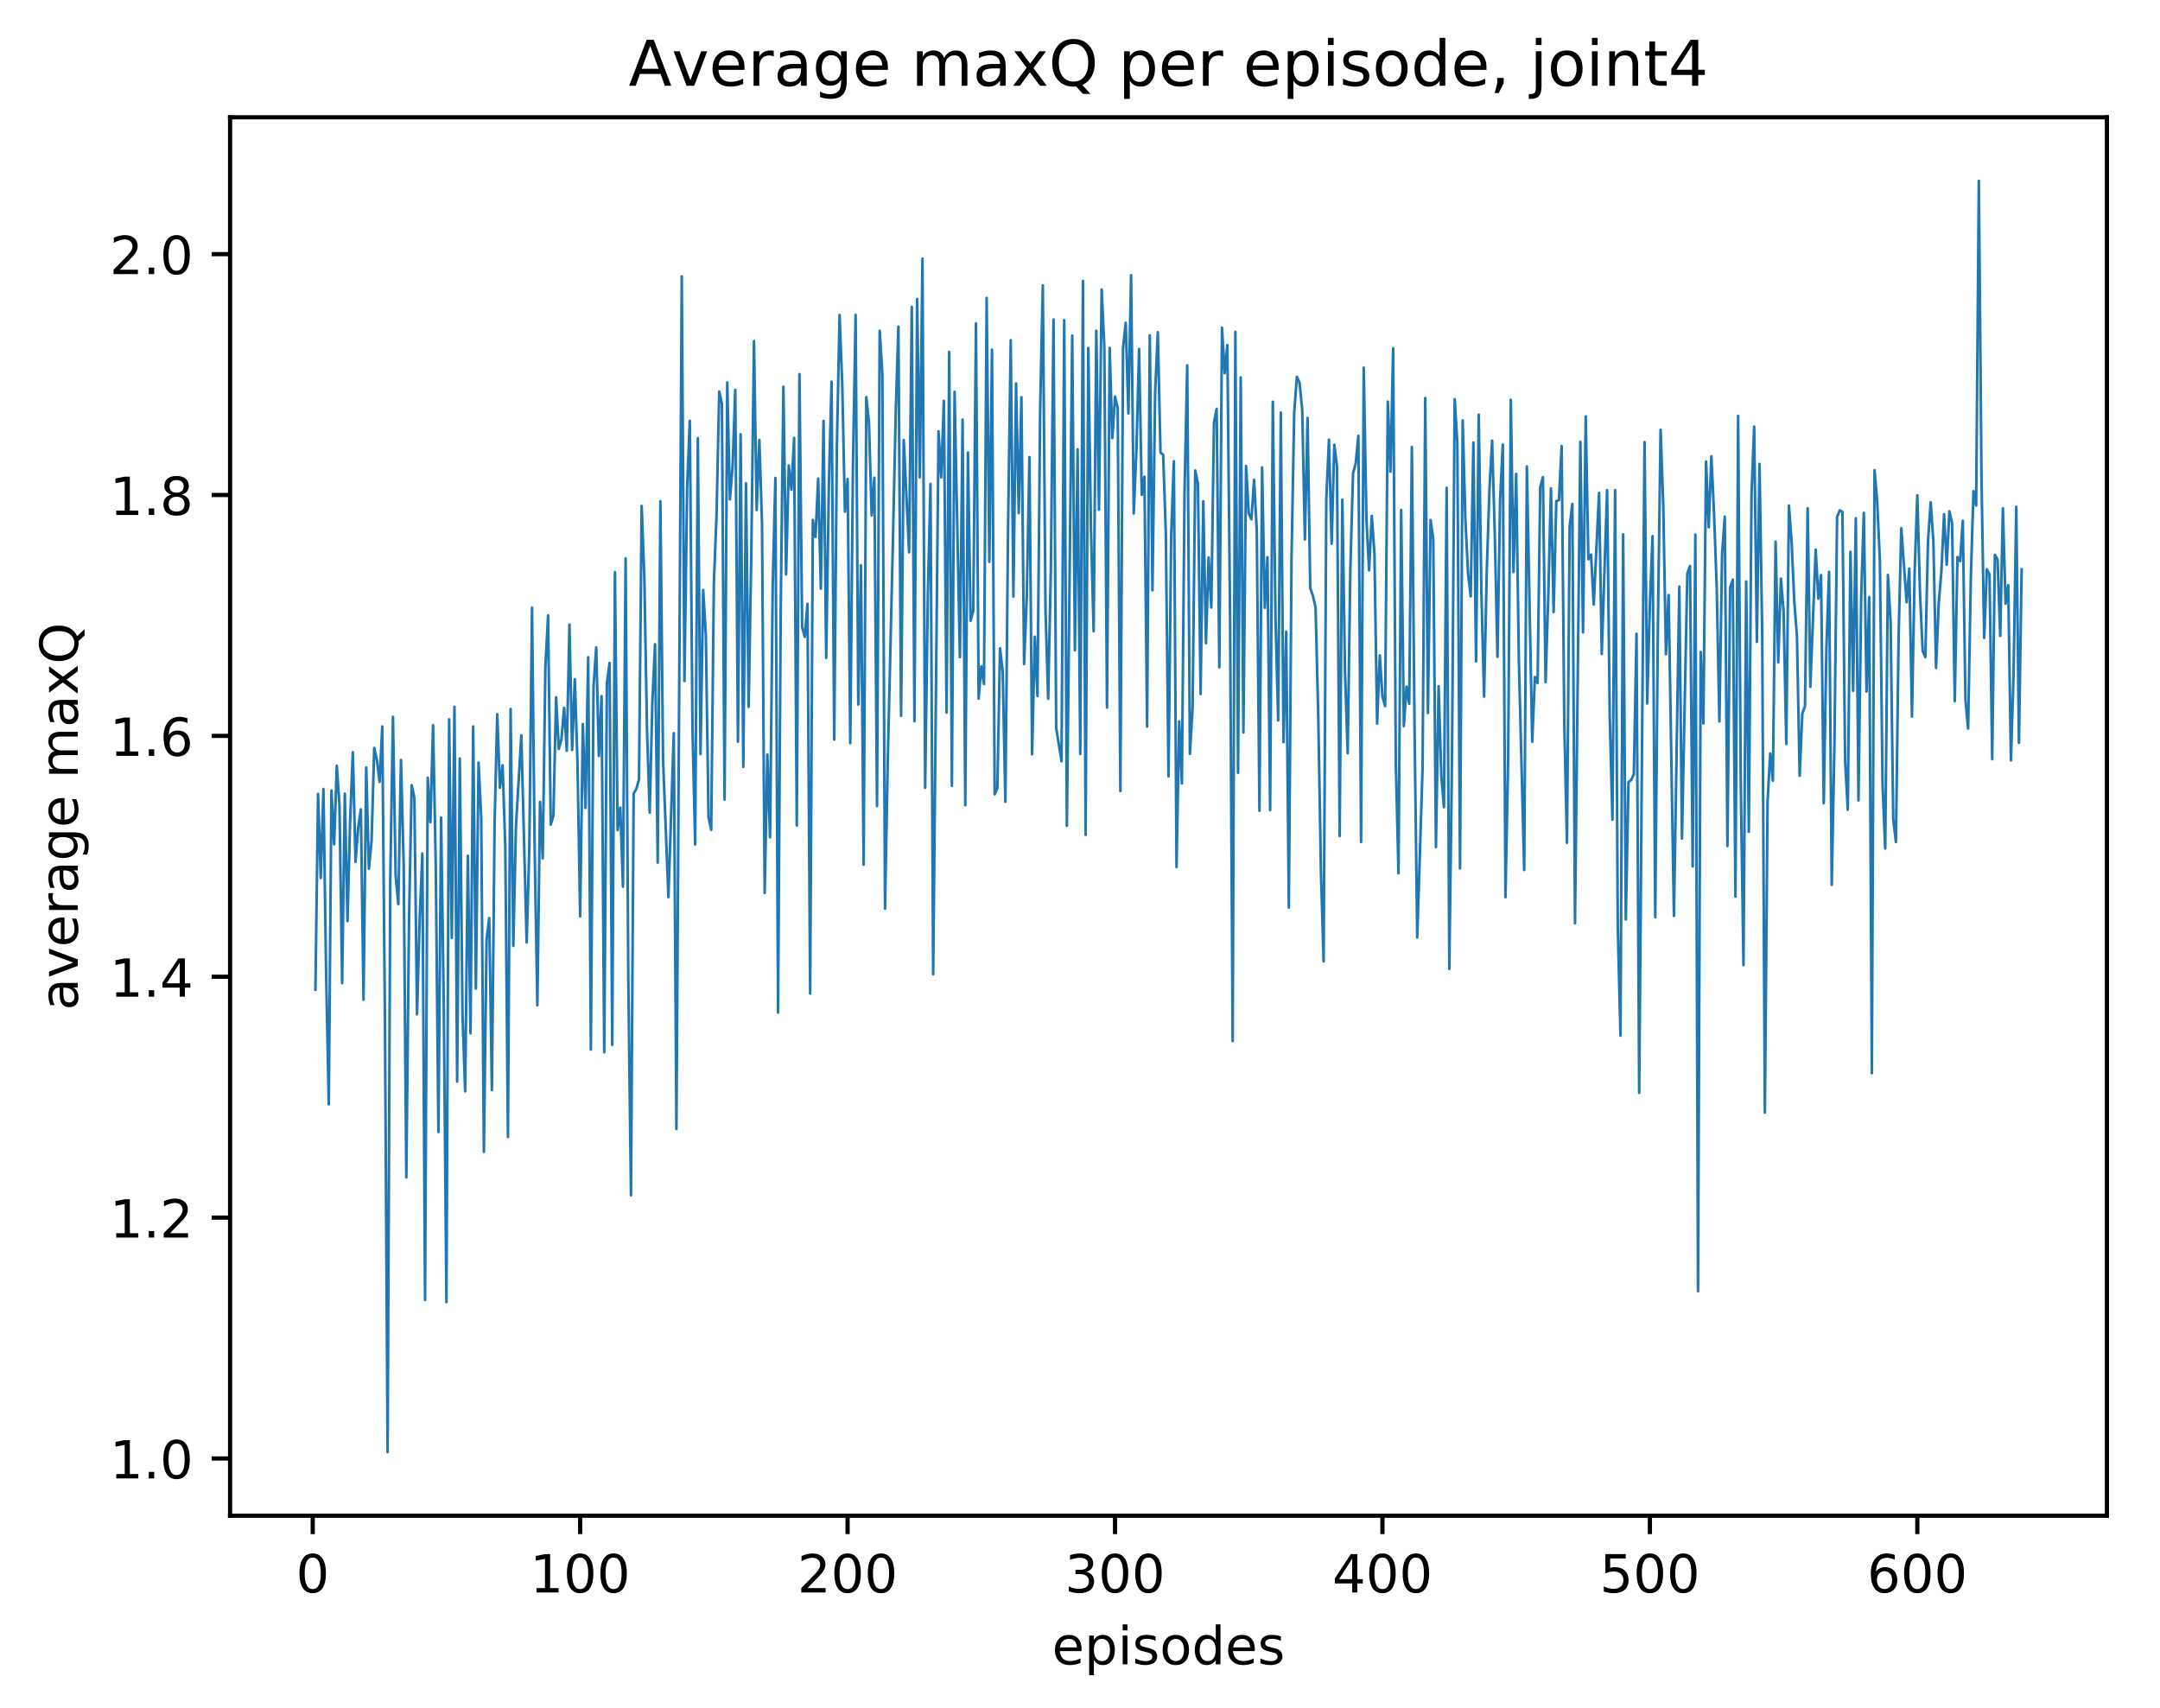 <?xml version="1.0" encoding="utf-8" standalone="no"?>
<!DOCTYPE svg PUBLIC "-//W3C//DTD SVG 1.1//EN"
  "http://www.w3.org/Graphics/SVG/1.1/DTD/svg11.dtd">
<!-- Created with matplotlib (http://matplotlib.org/) -->
<svg height="325pt" version="1.1" viewBox="0 0 411 325" width="411pt" xmlns="http://www.w3.org/2000/svg" xmlns:xlink="http://www.w3.org/1999/xlink">
 <defs>
  <style type="text/css">
*{stroke-linecap:butt;stroke-linejoin:round;}
  </style>
 </defs>
 <g id="figure_1">
  <g id="patch_1">
   <path d="M 0 325.986 
L 411.601 325.986 
L 411.601 0 
L 0 0 
z
" style="fill:#ffffff;"/>
  </g>
  <g id="axes_1">
   <g id="patch_2">
    <path d="M 43.781 288.43 
L 400.901 288.43 
L 400.901 22.318 
L 43.781 22.318 
z
" style="fill:#ffffff;"/>
   </g>
   <g id="matplotlib.axis_1">
    <g id="xtick_1">
     <g id="line2d_1">
      <defs>
       <path d="M 0 0 
L 0 3.5 
" id="md1daa800d7" style="stroke:#000000;stroke-width:0.8;"/>
      </defs>
      <g>
       <use style="stroke:#000000;stroke-width:0.8;" x="59.505" xlink:href="#md1daa800d7" y="288.43"/>
      </g>
     </g>
     <g id="text_1">
      <!-- 0 -->
      <defs>
       <path d="M 31.781 66.406 
Q 24.172 66.406 20.328 58.906 
Q 16.5 51.422 16.5 36.375 
Q 16.5 21.391 20.328 13.891 
Q 24.172 6.391 31.781 6.391 
Q 39.453 6.391 43.281 13.891 
Q 47.125 21.391 47.125 36.375 
Q 47.125 51.422 43.281 58.906 
Q 39.453 66.406 31.781 66.406 
z
M 31.781 74.219 
Q 44.047 74.219 50.516 64.516 
Q 56.984 54.828 56.984 36.375 
Q 56.984 17.969 50.516 8.266 
Q 44.047 -1.422 31.781 -1.422 
Q 19.531 -1.422 13.062 8.266 
Q 6.594 17.969 6.594 36.375 
Q 6.594 54.828 13.062 64.516 
Q 19.531 74.219 31.781 74.219 
z
" id="DejaVuSans-30"/>
      </defs>
      <g transform="translate(56.324 303.029)scale(0.1 -0.1)">
       <use xlink:href="#DejaVuSans-30"/>
      </g>
     </g>
    </g>
    <g id="xtick_2">
     <g id="line2d_2">
      <g>
       <use style="stroke:#000000;stroke-width:0.8;" x="110.391" xlink:href="#md1daa800d7" y="288.43"/>
      </g>
     </g>
     <g id="text_2">
      <!-- 100 -->
      <defs>
       <path d="M 12.406 8.297 
L 28.516 8.297 
L 28.516 63.922 
L 10.984 60.406 
L 10.984 69.391 
L 28.422 72.906 
L 38.281 72.906 
L 38.281 8.297 
L 54.391 8.297 
L 54.391 0 
L 12.406 0 
z
" id="DejaVuSans-31"/>
      </defs>
      <g transform="translate(100.848 303.029)scale(0.1 -0.1)">
       <use xlink:href="#DejaVuSans-31"/>
       <use x="63.623" xlink:href="#DejaVuSans-30"/>
       <use x="127.246" xlink:href="#DejaVuSans-30"/>
      </g>
     </g>
    </g>
    <g id="xtick_3">
     <g id="line2d_3">
      <g>
       <use style="stroke:#000000;stroke-width:0.8;" x="161.278" xlink:href="#md1daa800d7" y="288.43"/>
      </g>
     </g>
     <g id="text_3">
      <!-- 200 -->
      <defs>
       <path d="M 19.188 8.297 
L 53.609 8.297 
L 53.609 0 
L 7.328 0 
L 7.328 8.297 
Q 12.938 14.109 22.625 23.891 
Q 32.328 33.688 34.812 36.531 
Q 39.547 41.844 41.422 45.531 
Q 43.312 49.219 43.312 52.781 
Q 43.312 58.594 39.234 62.25 
Q 35.156 65.922 28.609 65.922 
Q 23.969 65.922 18.812 64.312 
Q 13.672 62.703 7.812 59.422 
L 7.812 69.391 
Q 13.766 71.781 18.938 73 
Q 24.125 74.219 28.422 74.219 
Q 39.75 74.219 46.484 68.547 
Q 53.219 62.891 53.219 53.422 
Q 53.219 48.922 51.531 44.891 
Q 49.859 40.875 45.406 35.406 
Q 44.188 33.984 37.641 27.219 
Q 31.109 20.453 19.188 8.297 
z
" id="DejaVuSans-32"/>
      </defs>
      <g transform="translate(151.734 303.029)scale(0.1 -0.1)">
       <use xlink:href="#DejaVuSans-32"/>
       <use x="63.623" xlink:href="#DejaVuSans-30"/>
       <use x="127.246" xlink:href="#DejaVuSans-30"/>
      </g>
     </g>
    </g>
    <g id="xtick_4">
     <g id="line2d_4">
      <g>
       <use style="stroke:#000000;stroke-width:0.8;" x="212.164" xlink:href="#md1daa800d7" y="288.43"/>
      </g>
     </g>
     <g id="text_4">
      <!-- 300 -->
      <defs>
       <path d="M 40.578 39.312 
Q 47.656 37.797 51.625 33 
Q 55.609 28.219 55.609 21.188 
Q 55.609 10.406 48.188 4.484 
Q 40.766 -1.422 27.094 -1.422 
Q 22.516 -1.422 17.656 -0.516 
Q 12.797 0.391 7.625 2.203 
L 7.625 11.719 
Q 11.719 9.328 16.594 8.109 
Q 21.484 6.891 26.812 6.891 
Q 36.078 6.891 40.938 10.547 
Q 45.797 14.203 45.797 21.188 
Q 45.797 27.641 41.281 31.266 
Q 36.766 34.906 28.719 34.906 
L 20.219 34.906 
L 20.219 43.016 
L 29.109 43.016 
Q 36.375 43.016 40.234 45.922 
Q 44.094 48.828 44.094 54.297 
Q 44.094 59.906 40.109 62.906 
Q 36.141 65.922 28.719 65.922 
Q 24.656 65.922 20.016 65.031 
Q 15.375 64.156 9.812 62.312 
L 9.812 71.094 
Q 15.438 72.656 20.344 73.438 
Q 25.25 74.219 29.594 74.219 
Q 40.828 74.219 47.359 69.109 
Q 53.906 64.016 53.906 55.328 
Q 53.906 49.266 50.438 45.094 
Q 46.969 40.922 40.578 39.312 
z
" id="DejaVuSans-33"/>
      </defs>
      <g transform="translate(202.62 303.029)scale(0.1 -0.1)">
       <use xlink:href="#DejaVuSans-33"/>
       <use x="63.623" xlink:href="#DejaVuSans-30"/>
       <use x="127.246" xlink:href="#DejaVuSans-30"/>
      </g>
     </g>
    </g>
    <g id="xtick_5">
     <g id="line2d_5">
      <g>
       <use style="stroke:#000000;stroke-width:0.8;" x="263.05" xlink:href="#md1daa800d7" y="288.43"/>
      </g>
     </g>
     <g id="text_5">
      <!-- 400 -->
      <defs>
       <path d="M 37.797 64.312 
L 12.891 25.391 
L 37.797 25.391 
z
M 35.203 72.906 
L 47.609 72.906 
L 47.609 25.391 
L 58.016 25.391 
L 58.016 17.188 
L 47.609 17.188 
L 47.609 0 
L 37.797 0 
L 37.797 17.188 
L 4.891 17.188 
L 4.891 26.703 
z
" id="DejaVuSans-34"/>
      </defs>
      <g transform="translate(253.507 303.029)scale(0.1 -0.1)">
       <use xlink:href="#DejaVuSans-34"/>
       <use x="63.623" xlink:href="#DejaVuSans-30"/>
       <use x="127.246" xlink:href="#DejaVuSans-30"/>
      </g>
     </g>
    </g>
    <g id="xtick_6">
     <g id="line2d_6">
      <g>
       <use style="stroke:#000000;stroke-width:0.8;" x="313.937" xlink:href="#md1daa800d7" y="288.43"/>
      </g>
     </g>
     <g id="text_6">
      <!-- 500 -->
      <defs>
       <path d="M 10.797 72.906 
L 49.516 72.906 
L 49.516 64.594 
L 19.828 64.594 
L 19.828 46.734 
Q 21.969 47.469 24.109 47.828 
Q 26.266 48.188 28.422 48.188 
Q 40.625 48.188 47.75 41.5 
Q 54.891 34.812 54.891 23.391 
Q 54.891 11.625 47.562 5.094 
Q 40.234 -1.422 26.906 -1.422 
Q 22.312 -1.422 17.547 -0.641 
Q 12.797 0.141 7.719 1.703 
L 7.719 11.625 
Q 12.109 9.234 16.797 8.062 
Q 21.484 6.891 26.703 6.891 
Q 35.156 6.891 40.078 11.328 
Q 45.016 15.766 45.016 23.391 
Q 45.016 31 40.078 35.438 
Q 35.156 39.891 26.703 39.891 
Q 22.75 39.891 18.812 39.016 
Q 14.891 38.141 10.797 36.281 
z
" id="DejaVuSans-35"/>
      </defs>
      <g transform="translate(304.393 303.029)scale(0.1 -0.1)">
       <use xlink:href="#DejaVuSans-35"/>
       <use x="63.623" xlink:href="#DejaVuSans-30"/>
       <use x="127.246" xlink:href="#DejaVuSans-30"/>
      </g>
     </g>
    </g>
    <g id="xtick_7">
     <g id="line2d_7">
      <g>
       <use style="stroke:#000000;stroke-width:0.8;" x="364.823" xlink:href="#md1daa800d7" y="288.43"/>
      </g>
     </g>
     <g id="text_7">
      <!-- 600 -->
      <defs>
       <path d="M 33.016 40.375 
Q 26.375 40.375 22.484 35.828 
Q 18.609 31.297 18.609 23.391 
Q 18.609 15.531 22.484 10.953 
Q 26.375 6.391 33.016 6.391 
Q 39.656 6.391 43.531 10.953 
Q 47.406 15.531 47.406 23.391 
Q 47.406 31.297 43.531 35.828 
Q 39.656 40.375 33.016 40.375 
z
M 52.594 71.297 
L 52.594 62.312 
Q 48.875 64.062 45.094 64.984 
Q 41.312 65.922 37.594 65.922 
Q 27.828 65.922 22.672 59.328 
Q 17.531 52.734 16.797 39.406 
Q 19.672 43.656 24.016 45.922 
Q 28.375 48.188 33.594 48.188 
Q 44.578 48.188 50.953 41.516 
Q 57.328 34.859 57.328 23.391 
Q 57.328 12.156 50.688 5.359 
Q 44.047 -1.422 33.016 -1.422 
Q 20.359 -1.422 13.672 8.266 
Q 6.984 17.969 6.984 36.375 
Q 6.984 53.656 15.188 63.938 
Q 23.391 74.219 37.203 74.219 
Q 40.922 74.219 44.703 73.484 
Q 48.484 72.75 52.594 71.297 
z
" id="DejaVuSans-36"/>
      </defs>
      <g transform="translate(355.279 303.029)scale(0.1 -0.1)">
       <use xlink:href="#DejaVuSans-36"/>
       <use x="63.623" xlink:href="#DejaVuSans-30"/>
       <use x="127.246" xlink:href="#DejaVuSans-30"/>
      </g>
     </g>
    </g>
    <g id="text_8">
     <!-- episodes -->
     <defs>
      <path d="M 56.203 29.594 
L 56.203 25.203 
L 14.891 25.203 
Q 15.484 15.922 20.484 11.062 
Q 25.484 6.203 34.422 6.203 
Q 39.594 6.203 44.453 7.469 
Q 49.312 8.734 54.109 11.281 
L 54.109 2.781 
Q 49.266 0.734 44.188 -0.344 
Q 39.109 -1.422 33.891 -1.422 
Q 20.797 -1.422 13.156 6.188 
Q 5.516 13.812 5.516 26.812 
Q 5.516 40.234 12.766 48.109 
Q 20.016 56 32.328 56 
Q 43.359 56 49.781 48.891 
Q 56.203 41.797 56.203 29.594 
z
M 47.219 32.234 
Q 47.125 39.594 43.094 43.984 
Q 39.062 48.391 32.422 48.391 
Q 24.906 48.391 20.391 44.141 
Q 15.875 39.891 15.188 32.172 
z
" id="DejaVuSans-65"/>
      <path d="M 18.109 8.203 
L 18.109 -20.797 
L 9.078 -20.797 
L 9.078 54.688 
L 18.109 54.688 
L 18.109 46.391 
Q 20.953 51.266 25.266 53.625 
Q 29.594 56 35.594 56 
Q 45.562 56 51.781 48.094 
Q 58.016 40.188 58.016 27.297 
Q 58.016 14.406 51.781 6.484 
Q 45.562 -1.422 35.594 -1.422 
Q 29.594 -1.422 25.266 0.953 
Q 20.953 3.328 18.109 8.203 
z
M 48.688 27.297 
Q 48.688 37.203 44.609 42.844 
Q 40.531 48.484 33.406 48.484 
Q 26.266 48.484 22.188 42.844 
Q 18.109 37.203 18.109 27.297 
Q 18.109 17.391 22.188 11.75 
Q 26.266 6.109 33.406 6.109 
Q 40.531 6.109 44.609 11.75 
Q 48.688 17.391 48.688 27.297 
z
" id="DejaVuSans-70"/>
      <path d="M 9.422 54.688 
L 18.406 54.688 
L 18.406 0 
L 9.422 0 
z
M 9.422 75.984 
L 18.406 75.984 
L 18.406 64.594 
L 9.422 64.594 
z
" id="DejaVuSans-69"/>
      <path d="M 44.281 53.078 
L 44.281 44.578 
Q 40.484 46.531 36.375 47.5 
Q 32.281 48.484 27.875 48.484 
Q 21.188 48.484 17.844 46.438 
Q 14.5 44.391 14.5 40.281 
Q 14.5 37.156 16.891 35.375 
Q 19.281 33.594 26.516 31.984 
L 29.594 31.297 
Q 39.156 29.25 43.188 25.516 
Q 47.219 21.781 47.219 15.094 
Q 47.219 7.469 41.188 3.016 
Q 35.156 -1.422 24.609 -1.422 
Q 20.219 -1.422 15.453 -0.562 
Q 10.688 0.297 5.422 2 
L 5.422 11.281 
Q 10.406 8.688 15.234 7.391 
Q 20.062 6.109 24.812 6.109 
Q 31.156 6.109 34.562 8.281 
Q 37.984 10.453 37.984 14.406 
Q 37.984 18.062 35.516 20.016 
Q 33.062 21.969 24.703 23.781 
L 21.578 24.516 
Q 13.234 26.266 9.516 29.906 
Q 5.812 33.547 5.812 39.891 
Q 5.812 47.609 11.281 51.797 
Q 16.75 56 26.812 56 
Q 31.781 56 36.172 55.266 
Q 40.578 54.547 44.281 53.078 
z
" id="DejaVuSans-73"/>
      <path d="M 30.609 48.391 
Q 23.391 48.391 19.188 42.75 
Q 14.984 37.109 14.984 27.297 
Q 14.984 17.484 19.156 11.844 
Q 23.344 6.203 30.609 6.203 
Q 37.797 6.203 41.984 11.859 
Q 46.188 17.531 46.188 27.297 
Q 46.188 37.016 41.984 42.703 
Q 37.797 48.391 30.609 48.391 
z
M 30.609 56 
Q 42.328 56 49.016 48.375 
Q 55.719 40.766 55.719 27.297 
Q 55.719 13.875 49.016 6.219 
Q 42.328 -1.422 30.609 -1.422 
Q 18.844 -1.422 12.172 6.219 
Q 5.516 13.875 5.516 27.297 
Q 5.516 40.766 12.172 48.375 
Q 18.844 56 30.609 56 
z
" id="DejaVuSans-6f"/>
      <path d="M 45.406 46.391 
L 45.406 75.984 
L 54.391 75.984 
L 54.391 0 
L 45.406 0 
L 45.406 8.203 
Q 42.578 3.328 38.25 0.953 
Q 33.938 -1.422 27.875 -1.422 
Q 17.969 -1.422 11.734 6.484 
Q 5.516 14.406 5.516 27.297 
Q 5.516 40.188 11.734 48.094 
Q 17.969 56 27.875 56 
Q 33.938 56 38.25 53.625 
Q 42.578 51.266 45.406 46.391 
z
M 14.797 27.297 
Q 14.797 17.391 18.875 11.75 
Q 22.953 6.109 30.078 6.109 
Q 37.203 6.109 41.297 11.75 
Q 45.406 17.391 45.406 27.297 
Q 45.406 37.203 41.297 42.844 
Q 37.203 48.484 30.078 48.484 
Q 22.953 48.484 18.875 42.844 
Q 14.797 37.203 14.797 27.297 
z
" id="DejaVuSans-64"/>
     </defs>
     <g transform="translate(200.182 316.707)scale(0.1 -0.1)">
      <use xlink:href="#DejaVuSans-65"/>
      <use x="61.523" xlink:href="#DejaVuSans-70"/>
      <use x="125" xlink:href="#DejaVuSans-69"/>
      <use x="152.783" xlink:href="#DejaVuSans-73"/>
      <use x="204.883" xlink:href="#DejaVuSans-6f"/>
      <use x="266.064" xlink:href="#DejaVuSans-64"/>
      <use x="329.541" xlink:href="#DejaVuSans-65"/>
      <use x="391.064" xlink:href="#DejaVuSans-73"/>
     </g>
    </g>
   </g>
   <g id="matplotlib.axis_2">
    <g id="ytick_1">
     <g id="line2d_8">
      <defs>
       <path d="M 0 0 
L -3.5 0 
" id="m7b5347e20f" style="stroke:#000000;stroke-width:0.8;"/>
      </defs>
      <g>
       <use style="stroke:#000000;stroke-width:0.8;" x="43.781" xlink:href="#m7b5347e20f" y="277.533"/>
      </g>
     </g>
     <g id="text_9">
      <!-- 1.0 -->
      <defs>
       <path d="M 10.688 12.406 
L 21 12.406 
L 21 0 
L 10.688 0 
z
" id="DejaVuSans-2e"/>
      </defs>
      <g transform="translate(20.878 281.333)scale(0.1 -0.1)">
       <use xlink:href="#DejaVuSans-31"/>
       <use x="63.623" xlink:href="#DejaVuSans-2e"/>
       <use x="95.41" xlink:href="#DejaVuSans-30"/>
      </g>
     </g>
    </g>
    <g id="ytick_2">
     <g id="line2d_9">
      <g>
       <use style="stroke:#000000;stroke-width:0.8;" x="43.781" xlink:href="#m7b5347e20f" y="231.699"/>
      </g>
     </g>
     <g id="text_10">
      <!-- 1.2 -->
      <g transform="translate(20.878 235.498)scale(0.1 -0.1)">
       <use xlink:href="#DejaVuSans-31"/>
       <use x="63.623" xlink:href="#DejaVuSans-2e"/>
       <use x="95.41" xlink:href="#DejaVuSans-32"/>
      </g>
     </g>
    </g>
    <g id="ytick_3">
     <g id="line2d_10">
      <g>
       <use style="stroke:#000000;stroke-width:0.8;" x="43.781" xlink:href="#m7b5347e20f" y="185.864"/>
      </g>
     </g>
     <g id="text_11">
      <!-- 1.4 -->
      <g transform="translate(20.878 189.663)scale(0.1 -0.1)">
       <use xlink:href="#DejaVuSans-31"/>
       <use x="63.623" xlink:href="#DejaVuSans-2e"/>
       <use x="95.41" xlink:href="#DejaVuSans-34"/>
      </g>
     </g>
    </g>
    <g id="ytick_4">
     <g id="line2d_11">
      <g>
       <use style="stroke:#000000;stroke-width:0.8;" x="43.781" xlink:href="#m7b5347e20f" y="140.029"/>
      </g>
     </g>
     <g id="text_12">
      <!-- 1.6 -->
      <g transform="translate(20.878 143.828)scale(0.1 -0.1)">
       <use xlink:href="#DejaVuSans-31"/>
       <use x="63.623" xlink:href="#DejaVuSans-2e"/>
       <use x="95.41" xlink:href="#DejaVuSans-36"/>
      </g>
     </g>
    </g>
    <g id="ytick_5">
     <g id="line2d_12">
      <g>
       <use style="stroke:#000000;stroke-width:0.8;" x="43.781" xlink:href="#m7b5347e20f" y="94.194"/>
      </g>
     </g>
     <g id="text_13">
      <!-- 1.8 -->
      <defs>
       <path d="M 31.781 34.625 
Q 24.75 34.625 20.719 30.859 
Q 16.703 27.094 16.703 20.516 
Q 16.703 13.922 20.719 10.156 
Q 24.75 6.391 31.781 6.391 
Q 38.812 6.391 42.859 10.172 
Q 46.922 13.969 46.922 20.516 
Q 46.922 27.094 42.891 30.859 
Q 38.875 34.625 31.781 34.625 
z
M 21.922 38.812 
Q 15.578 40.375 12.031 44.719 
Q 8.5 49.078 8.5 55.328 
Q 8.5 64.062 14.719 69.141 
Q 20.953 74.219 31.781 74.219 
Q 42.672 74.219 48.875 69.141 
Q 55.078 64.062 55.078 55.328 
Q 55.078 49.078 51.531 44.719 
Q 48 40.375 41.703 38.812 
Q 48.828 37.156 52.797 32.312 
Q 56.781 27.484 56.781 20.516 
Q 56.781 9.906 50.312 4.234 
Q 43.844 -1.422 31.781 -1.422 
Q 19.734 -1.422 13.25 4.234 
Q 6.781 9.906 6.781 20.516 
Q 6.781 27.484 10.781 32.312 
Q 14.797 37.156 21.922 38.812 
z
M 18.312 54.391 
Q 18.312 48.734 21.844 45.562 
Q 25.391 42.391 31.781 42.391 
Q 38.141 42.391 41.719 45.562 
Q 45.312 48.734 45.312 54.391 
Q 45.312 60.062 41.719 63.234 
Q 38.141 66.406 31.781 66.406 
Q 25.391 66.406 21.844 63.234 
Q 18.312 60.062 18.312 54.391 
z
" id="DejaVuSans-38"/>
      </defs>
      <g transform="translate(20.878 97.993)scale(0.1 -0.1)">
       <use xlink:href="#DejaVuSans-31"/>
       <use x="63.623" xlink:href="#DejaVuSans-2e"/>
       <use x="95.41" xlink:href="#DejaVuSans-38"/>
      </g>
     </g>
    </g>
    <g id="ytick_6">
     <g id="line2d_13">
      <g>
       <use style="stroke:#000000;stroke-width:0.8;" x="43.781" xlink:href="#m7b5347e20f" y="48.359"/>
      </g>
     </g>
     <g id="text_14">
      <!-- 2.0 -->
      <g transform="translate(20.878 52.158)scale(0.1 -0.1)">
       <use xlink:href="#DejaVuSans-32"/>
       <use x="63.623" xlink:href="#DejaVuSans-2e"/>
       <use x="95.41" xlink:href="#DejaVuSans-30"/>
      </g>
     </g>
    </g>
    <g id="text_15">
     <!-- average maxQ -->
     <defs>
      <path d="M 34.281 27.484 
Q 23.391 27.484 19.188 25 
Q 14.984 22.516 14.984 16.5 
Q 14.984 11.719 18.141 8.906 
Q 21.297 6.109 26.703 6.109 
Q 34.188 6.109 38.703 11.406 
Q 43.219 16.703 43.219 25.484 
L 43.219 27.484 
z
M 52.203 31.203 
L 52.203 0 
L 43.219 0 
L 43.219 8.297 
Q 40.141 3.328 35.547 0.953 
Q 30.953 -1.422 24.312 -1.422 
Q 15.922 -1.422 10.953 3.297 
Q 6 8.016 6 15.922 
Q 6 25.141 12.172 29.828 
Q 18.359 34.516 30.609 34.516 
L 43.219 34.516 
L 43.219 35.406 
Q 43.219 41.609 39.141 45 
Q 35.062 48.391 27.688 48.391 
Q 23 48.391 18.547 47.266 
Q 14.109 46.141 10.016 43.891 
L 10.016 52.203 
Q 14.938 54.109 19.578 55.047 
Q 24.219 56 28.609 56 
Q 40.484 56 46.344 49.844 
Q 52.203 43.703 52.203 31.203 
z
" id="DejaVuSans-61"/>
      <path d="M 2.984 54.688 
L 12.5 54.688 
L 29.594 8.797 
L 46.688 54.688 
L 56.203 54.688 
L 35.688 0 
L 23.484 0 
z
" id="DejaVuSans-76"/>
      <path d="M 41.109 46.297 
Q 39.594 47.172 37.812 47.578 
Q 36.031 48 33.891 48 
Q 26.266 48 22.188 43.047 
Q 18.109 38.094 18.109 28.812 
L 18.109 0 
L 9.078 0 
L 9.078 54.688 
L 18.109 54.688 
L 18.109 46.188 
Q 20.953 51.172 25.484 53.578 
Q 30.031 56 36.531 56 
Q 37.453 56 38.578 55.875 
Q 39.703 55.766 41.062 55.516 
z
" id="DejaVuSans-72"/>
      <path d="M 45.406 27.984 
Q 45.406 37.75 41.375 43.109 
Q 37.359 48.484 30.078 48.484 
Q 22.859 48.484 18.828 43.109 
Q 14.797 37.75 14.797 27.984 
Q 14.797 18.266 18.828 12.891 
Q 22.859 7.516 30.078 7.516 
Q 37.359 7.516 41.375 12.891 
Q 45.406 18.266 45.406 27.984 
z
M 54.391 6.781 
Q 54.391 -7.172 48.188 -13.984 
Q 42 -20.797 29.203 -20.797 
Q 24.469 -20.797 20.266 -20.094 
Q 16.062 -19.391 12.109 -17.922 
L 12.109 -9.188 
Q 16.062 -11.328 19.922 -12.344 
Q 23.781 -13.375 27.781 -13.375 
Q 36.625 -13.375 41.016 -8.766 
Q 45.406 -4.156 45.406 5.172 
L 45.406 9.625 
Q 42.625 4.781 38.281 2.391 
Q 33.938 0 27.875 0 
Q 17.828 0 11.672 7.656 
Q 5.516 15.328 5.516 27.984 
Q 5.516 40.672 11.672 48.328 
Q 17.828 56 27.875 56 
Q 33.938 56 38.281 53.609 
Q 42.625 51.219 45.406 46.391 
L 45.406 54.688 
L 54.391 54.688 
z
" id="DejaVuSans-67"/>
      <path id="DejaVuSans-20"/>
      <path d="M 52 44.188 
Q 55.375 50.25 60.062 53.125 
Q 64.75 56 71.094 56 
Q 79.641 56 84.281 50.016 
Q 88.922 44.047 88.922 33.016 
L 88.922 0 
L 79.891 0 
L 79.891 32.719 
Q 79.891 40.578 77.094 44.375 
Q 74.312 48.188 68.609 48.188 
Q 61.625 48.188 57.562 43.547 
Q 53.516 38.922 53.516 30.906 
L 53.516 0 
L 44.484 0 
L 44.484 32.719 
Q 44.484 40.625 41.703 44.406 
Q 38.922 48.188 33.109 48.188 
Q 26.219 48.188 22.156 43.531 
Q 18.109 38.875 18.109 30.906 
L 18.109 0 
L 9.078 0 
L 9.078 54.688 
L 18.109 54.688 
L 18.109 46.188 
Q 21.188 51.219 25.484 53.609 
Q 29.781 56 35.688 56 
Q 41.656 56 45.828 52.969 
Q 50 49.953 52 44.188 
z
" id="DejaVuSans-6d"/>
      <path d="M 54.891 54.688 
L 35.109 28.078 
L 55.906 0 
L 45.312 0 
L 29.391 21.484 
L 13.484 0 
L 2.875 0 
L 24.125 28.609 
L 4.688 54.688 
L 15.281 54.688 
L 29.781 35.203 
L 44.281 54.688 
z
" id="DejaVuSans-78"/>
      <path d="M 39.406 66.219 
Q 28.656 66.219 22.328 58.203 
Q 16.016 50.203 16.016 36.375 
Q 16.016 22.609 22.328 14.594 
Q 28.656 6.594 39.406 6.594 
Q 50.141 6.594 56.422 14.594 
Q 62.703 22.609 62.703 36.375 
Q 62.703 50.203 56.422 58.203 
Q 50.141 66.219 39.406 66.219 
z
M 53.219 1.312 
L 66.219 -12.891 
L 54.297 -12.891 
L 43.5 -1.219 
Q 41.891 -1.312 41.031 -1.359 
Q 40.188 -1.422 39.406 -1.422 
Q 24.031 -1.422 14.812 8.859 
Q 5.609 19.141 5.609 36.375 
Q 5.609 53.656 14.812 63.938 
Q 24.031 74.219 39.406 74.219 
Q 54.734 74.219 63.906 63.938 
Q 73.094 53.656 73.094 36.375 
Q 73.094 23.688 67.984 14.641 
Q 62.891 5.609 53.219 1.312 
z
" id="DejaVuSans-51"/>
     </defs>
     <g transform="translate(14.798 192.263)rotate(-90)scale(0.1 -0.1)">
      <use xlink:href="#DejaVuSans-61"/>
      <use x="61.279" xlink:href="#DejaVuSans-76"/>
      <use x="120.459" xlink:href="#DejaVuSans-65"/>
      <use x="181.982" xlink:href="#DejaVuSans-72"/>
      <use x="223.096" xlink:href="#DejaVuSans-61"/>
      <use x="284.375" xlink:href="#DejaVuSans-67"/>
      <use x="347.852" xlink:href="#DejaVuSans-65"/>
      <use x="409.375" xlink:href="#DejaVuSans-20"/>
      <use x="441.162" xlink:href="#DejaVuSans-6d"/>
      <use x="538.574" xlink:href="#DejaVuSans-61"/>
      <use x="599.854" xlink:href="#DejaVuSans-78"/>
      <use x="659.033" xlink:href="#DejaVuSans-51"/>
     </g>
    </g>
   </g>
   <g id="line2d_14">
    <path clip-path="url(#pffb48b4c45)" d="M 60.014 188.326 
L 60.523 151.073 
L 61.032 167.069 
L 61.541 150.139 
L 62.049 184.935 
L 62.558 210.146 
L 63.067 150.427 
L 63.576 160.666 
L 64.085 145.721 
L 64.594 153.218 
L 65.103 187.068 
L 65.611 151.024 
L 66.12 175.281 
L 66.629 155.976 
L 67.138 143.142 
L 67.647 164.008 
L 68.156 157.466 
L 68.665 154.01 
L 69.174 190.23 
L 69.682 146.044 
L 70.191 165.313 
L 70.7 160.111 
L 71.209 142.322 
L 71.718 144.645 
L 72.227 148.793 
L 72.736 138.246 
L 73.244 193.779 
L 73.753 276.334 
L 74.262 166.979 
L 74.771 136.407 
L 75.28 166.561 
L 75.789 172.045 
L 76.298 144.606 
L 76.806 164.261 
L 77.315 224.053 
L 77.824 175.254 
L 78.333 149.415 
L 78.842 151.732 
L 79.351 193.024 
L 79.86 174.821 
L 80.368 162.409 
L 80.877 247.388 
L 81.386 147.991 
L 81.895 156.455 
L 82.404 138.003 
L 82.913 164.531 
L 83.422 215.415 
L 83.931 155.565 
L 84.439 191.206 
L 84.948 247.792 
L 85.457 136.889 
L 85.966 178.502 
L 86.475 134.504 
L 86.984 205.8 
L 87.493 144.348 
L 88.001 192.917 
L 88.51 207.676 
L 89.019 162.849 
L 89.528 196.645 
L 90.037 138.24 
L 90.546 188.128 
L 91.055 145.107 
L 91.563 155.444 
L 92.072 219.196 
L 92.581 178.876 
L 93.09 174.693 
L 93.599 207.449 
L 94.108 156.728 
L 94.617 135.912 
L 95.126 149.901 
L 95.634 145.622 
L 96.143 161.126 
L 96.652 216.372 
L 97.161 134.92 
L 97.67 180 
L 98.179 157.184 
L 99.196 139.938 
L 100.214 179.346 
L 100.723 161.097 
L 101.232 115.627 
L 101.741 161.994 
L 102.25 191.299 
L 102.758 152.589 
L 103.267 163.343 
L 103.776 126.93 
L 104.285 117.113 
L 104.794 156.918 
L 105.303 155.224 
L 105.812 132.686 
L 106.321 142.519 
L 106.829 140.652 
L 107.338 134.698 
L 107.847 142.868 
L 108.356 118.851 
L 108.865 142.718 
L 109.374 129.239 
L 109.883 145.122 
L 110.391 174.383 
L 110.9 137.792 
L 111.409 153.744 
L 111.918 125.059 
L 112.427 199.719 
L 112.936 130.582 
L 113.445 123.189 
L 113.953 143.876 
L 114.462 132.473 
L 114.971 200.23 
L 115.48 130.003 
L 115.989 126.156 
L 116.498 198.847 
L 117.007 108.887 
L 117.515 157.967 
L 118.024 153.695 
L 118.533 168.736 
L 119.042 106.268 
L 119.551 186.134 
L 120.06 227.456 
L 120.569 150.996 
L 121.078 150.152 
L 121.586 148.29 
L 122.095 96.275 
L 122.604 109.901 
L 123.113 138.949 
L 123.622 154.624 
L 124.131 133.615 
L 124.64 122.587 
L 125.148 164.137 
L 125.657 95.377 
L 126.166 144.575 
L 127.184 170.733 
L 128.202 139.517 
L 128.71 214.834 
L 129.728 52.583 
L 130.237 129.604 
L 130.746 92.693 
L 131.255 80.066 
L 131.764 138.479 
L 132.273 160.708 
L 132.781 83.37 
L 133.29 143.51 
L 133.799 112.269 
L 134.308 120.862 
L 134.817 155.515 
L 135.326 157.912 
L 135.835 110.88 
L 136.343 97.941 
L 136.852 74.511 
L 137.361 76.785 
L 137.87 152.147 
L 138.379 72.773 
L 138.888 95.025 
L 139.397 88.729 
L 139.905 74.182 
L 140.414 141.146 
L 140.923 82.641 
L 141.432 145.942 
L 141.941 91.965 
L 142.45 134.514 
L 142.959 105.091 
L 143.467 64.92 
L 143.976 97.061 
L 144.485 83.721 
L 144.994 99.587 
L 145.503 169.918 
L 146.012 143.574 
L 146.521 159.337 
L 147.03 111.389 
L 147.538 90.955 
L 148.047 192.677 
L 148.556 115.734 
L 149.065 73.585 
L 149.574 109.283 
L 150.083 88.574 
L 150.592 93.192 
L 151.1 83.323 
L 151.609 157.079 
L 152.118 71.193 
L 152.627 119.348 
L 153.136 121.194 
L 153.645 114.9 
L 154.154 189.061 
L 154.662 98.937 
L 155.171 102.179 
L 155.68 91.062 
L 156.189 112.021 
L 156.698 80.106 
L 157.207 125.198 
L 157.716 92.209 
L 158.225 72.633 
L 158.733 140.727 
L 159.242 84.784 
L 159.751 59.934 
L 160.26 73.099 
L 160.769 97.369 
L 161.278 91.161 
L 161.787 141.411 
L 162.295 88.824 
L 162.804 59.914 
L 163.313 134.075 
L 163.822 107.556 
L 164.331 164.554 
L 164.84 75.57 
L 165.349 80.472 
L 165.857 98.083 
L 166.366 90.912 
L 166.875 153.382 
L 167.384 62.926 
L 167.893 71.061 
L 168.402 172.917 
L 168.911 145.329 
L 169.928 101.853 
L 170.437 78.419 
L 170.946 62.154 
L 171.455 136.22 
L 171.964 83.737 
L 172.982 105.098 
L 173.49 58.397 
L 173.999 137.241 
L 174.508 56.887 
L 175.017 90.838 
L 175.526 49.219 
L 176.035 149.913 
L 176.544 113.535 
L 177.052 92.081 
L 177.561 185.403 
L 178.579 82.078 
L 179.088 90.849 
L 179.597 76.263 
L 180.106 135.591 
L 180.614 66.965 
L 181.123 149.53 
L 181.632 74.564 
L 182.65 125.054 
L 183.159 79.842 
L 183.668 153.228 
L 184.177 86.106 
L 184.685 118.13 
L 185.194 116.198 
L 185.703 61.533 
L 186.212 132.954 
L 186.721 126.808 
L 187.23 130.157 
L 187.739 56.69 
L 188.247 106.914 
L 188.756 66.541 
L 189.265 151.15 
L 189.774 149.985 
L 190.283 123.371 
L 190.792 127.815 
L 191.301 152.573 
L 191.809 100.631 
L 192.318 64.737 
L 192.827 113.52 
L 193.336 72.95 
L 193.845 97.656 
L 194.354 75.585 
L 194.863 126.359 
L 195.372 113.549 
L 195.88 86.986 
L 196.389 143.534 
L 196.898 121.168 
L 197.407 132.472 
L 197.916 78.039 
L 198.425 54.3 
L 198.934 116.038 
L 199.442 132.98 
L 199.951 108.646 
L 200.46 60.783 
L 200.969 138.522 
L 201.987 144.863 
L 202.496 60.924 
L 203.004 157.137 
L 204.022 63.854 
L 204.531 123.74 
L 205.04 85.508 
L 205.549 143.477 
L 206.058 53.462 
L 206.566 158.85 
L 207.075 66.225 
L 207.584 100.626 
L 208.093 120.127 
L 208.602 62.933 
L 209.111 97.008 
L 209.62 55.094 
L 210.129 65.953 
L 210.637 134.634 
L 211.146 66.197 
L 211.655 83.364 
L 212.164 75.464 
L 212.673 77.65 
L 213.182 150.531 
L 213.691 66.217 
L 214.199 61.421 
L 214.708 78.676 
L 215.217 52.359 
L 215.726 97.703 
L 216.235 85.595 
L 216.744 66.411 
L 217.253 94.168 
L 217.761 90.718 
L 218.27 138.263 
L 218.779 63.809 
L 219.288 112.336 
L 219.797 74.689 
L 220.306 63.21 
L 220.815 86.107 
L 221.324 86.543 
L 221.832 101.508 
L 222.341 147.731 
L 222.85 101.979 
L 223.359 87.769 
L 223.868 164.99 
L 224.377 137.282 
L 224.886 149.096 
L 225.394 93.537 
L 225.903 69.52 
L 226.412 143.451 
L 226.921 134.67 
L 227.43 89.528 
L 227.939 92.049 
L 228.448 132.068 
L 228.956 95.387 
L 229.465 122.394 
L 229.974 106.086 
L 230.483 115.614 
L 230.992 80.454 
L 231.501 77.792 
L 232.01 126.984 
L 232.519 62.36 
L 233.027 71.008 
L 233.536 65.669 
L 234.045 116.42 
L 234.554 198.111 
L 235.063 63.14 
L 235.572 147.052 
L 236.081 71.832 
L 236.589 139.394 
L 237.098 88.68 
L 237.607 97.679 
L 238.116 98.828 
L 238.625 91.28 
L 239.134 100.855 
L 239.643 154.283 
L 240.151 88.943 
L 240.66 115.66 
L 241.169 106.035 
L 241.678 154.151 
L 242.187 76.452 
L 242.696 117.457 
L 243.205 137.075 
L 243.713 78.509 
L 244.222 141.226 
L 244.731 120.208 
L 245.24 172.7 
L 245.749 106.242 
L 246.258 78.498 
L 246.767 71.698 
L 247.276 72.827 
L 247.784 77.971 
L 248.293 102.66 
L 248.802 79.531 
L 249.311 111.922 
L 249.82 113.365 
L 250.329 115.59 
L 250.838 136.437 
L 251.346 165.822 
L 251.855 182.961 
L 252.364 94.922 
L 252.873 83.659 
L 253.382 103.457 
L 253.891 84.635 
L 254.4 88.679 
L 254.908 159.088 
L 255.417 95.085 
L 255.926 127.857 
L 256.435 143.339 
L 256.944 108.075 
L 257.453 90.088 
L 257.962 88.155 
L 258.471 82.923 
L 258.979 160.234 
L 259.488 69.964 
L 259.997 98.675 
L 260.506 108.529 
L 261.015 98.163 
L 261.524 105.247 
L 262.033 137.702 
L 262.541 124.714 
L 263.05 132.534 
L 263.559 134.372 
L 264.068 76.426 
L 264.577 89.751 
L 265.086 66.27 
L 265.595 145.409 
L 266.103 166.191 
L 266.612 97.049 
L 267.121 138.181 
L 267.63 130.661 
L 268.139 133.927 
L 268.648 85.044 
L 269.157 138.77 
L 269.666 178.396 
L 270.683 146.208 
L 271.192 75.754 
L 271.701 135.673 
L 272.21 98.948 
L 272.719 102.618 
L 273.228 161.188 
L 273.736 130.579 
L 274.245 147.579 
L 274.754 153.597 
L 275.263 92.833 
L 275.772 184.379 
L 276.281 144.407 
L 276.79 75.952 
L 277.298 84.259 
L 277.807 165.268 
L 278.316 79.99 
L 278.825 98.803 
L 279.334 109.081 
L 279.843 113.476 
L 280.352 84.186 
L 280.86 125.854 
L 281.369 78.903 
L 281.878 112.703 
L 282.387 132.561 
L 282.896 108.656 
L 283.405 93.207 
L 283.914 83.849 
L 284.423 101.537 
L 284.931 124.993 
L 285.44 94.985 
L 285.949 84.59 
L 286.458 170.735 
L 286.967 144.369 
L 287.476 76.086 
L 287.985 108.857 
L 288.493 90.193 
L 289.002 125.443 
L 290.02 165.547 
L 290.529 88.748 
L 291.547 141.142 
L 292.055 128.824 
L 292.564 129.993 
L 293.073 92.682 
L 293.582 90.801 
L 294.091 129.825 
L 294.6 113.512 
L 295.109 92.93 
L 295.618 116.461 
L 296.126 95.358 
L 296.635 95.165 
L 297.144 84.871 
L 297.653 137.773 
L 298.162 160.392 
L 298.671 100.222 
L 299.18 95.894 
L 299.688 175.703 
L 300.706 84.086 
L 301.215 120.335 
L 301.724 79.242 
L 302.233 106.43 
L 302.742 105.524 
L 303.25 115.042 
L 304.268 93.79 
L 304.777 124.446 
L 305.795 93.262 
L 306.304 136.664 
L 306.812 155.965 
L 307.321 93.265 
L 307.83 176.479 
L 308.339 197.076 
L 308.848 101.667 
L 309.357 174.971 
L 309.866 148.814 
L 310.375 148.441 
L 310.883 147.342 
L 311.392 120.608 
L 311.901 207.957 
L 312.919 84.135 
L 313.428 133.871 
L 313.937 114.787 
L 314.445 102.013 
L 314.954 174.543 
L 315.463 118.756 
L 315.972 81.783 
L 316.481 96.072 
L 316.99 124.5 
L 317.499 113.236 
L 318.516 174.298 
L 319.534 111.61 
L 320.043 159.565 
L 321.061 109.116 
L 321.57 107.708 
L 322.078 164.874 
L 322.587 101.716 
L 323.096 245.729 
L 323.605 124.064 
L 324.114 137.669 
L 324.623 87.823 
L 325.132 100.334 
L 325.64 86.83 
L 326.149 97.83 
L 326.658 111.936 
L 327.167 137.298 
L 327.676 105.412 
L 328.185 98.309 
L 328.694 160.988 
L 329.202 111.848 
L 329.711 110.305 
L 330.22 170.612 
L 330.729 79.14 
L 331.238 149.427 
L 331.747 183.644 
L 332.256 110.663 
L 332.765 158.297 
L 333.273 94.073 
L 333.782 81.179 
L 334.291 122.147 
L 334.8 88.275 
L 335.309 120.439 
L 335.818 211.721 
L 336.327 152.575 
L 336.835 143.368 
L 337.344 148.562 
L 337.853 103.086 
L 338.362 126.073 
L 338.871 110.108 
L 339.38 116.448 
L 339.889 141.572 
L 340.397 96.197 
L 340.906 103.142 
L 341.415 114.512 
L 341.924 121.08 
L 342.433 147.623 
L 342.942 135.802 
L 343.451 134.376 
L 343.959 96.715 
L 344.468 130.697 
L 345.486 104.594 
L 345.995 113.918 
L 346.504 109.428 
L 347.013 152.845 
L 347.522 123.491 
L 348.03 108.817 
L 348.539 168.378 
L 349.048 141.853 
L 349.557 98.367 
L 350.066 97.13 
L 350.575 97.405 
L 351.084 144.672 
L 351.592 154.091 
L 352.101 104.999 
L 352.61 131.455 
L 353.119 98.611 
L 353.628 152.313 
L 354.137 113.895 
L 354.646 97.591 
L 355.154 131.588 
L 355.663 113.614 
L 356.172 204.222 
L 356.681 89.479 
L 357.19 95.438 
L 357.699 106.717 
L 358.208 149.268 
L 358.717 161.466 
L 359.225 109.407 
L 359.734 118.175 
L 360.243 155.874 
L 360.752 160.227 
L 361.261 121.293 
L 361.77 100.511 
L 362.787 114.583 
L 363.296 108.196 
L 363.805 136.363 
L 364.314 108.765 
L 364.823 94.262 
L 365.332 112.816 
L 365.841 123.891 
L 366.349 125.054 
L 366.858 102.884 
L 367.367 95.586 
L 367.876 102.948 
L 368.385 127.111 
L 368.894 114.818 
L 369.403 108.753 
L 369.911 97.858 
L 370.42 107.467 
L 370.929 97.293 
L 371.438 99.52 
L 371.947 133.442 
L 372.456 106.01 
L 372.965 106.791 
L 373.474 99.088 
L 373.982 133.26 
L 374.491 138.641 
L 375 110.091 
L 375.509 93.466 
L 376.018 96.211 
L 376.527 34.414 
L 377.036 91.099 
L 377.544 121.372 
L 378.053 108.332 
L 378.562 109.328 
L 379.071 144.471 
L 379.58 105.583 
L 380.089 106.481 
L 380.598 120.994 
L 381.106 96.719 
L 381.615 114.879 
L 382.124 111.354 
L 382.633 144.686 
L 383.142 128.241 
L 383.651 96.439 
L 384.16 141.363 
L 384.669 108.351 
L 384.669 108.351 
" style="fill:none;stroke:#1f77b4;stroke-linecap:square;stroke-width:0.5;"/>
   </g>
   <g id="patch_3">
    <path d="M 43.781 288.43 
L 43.781 22.318 
" style="fill:none;stroke:#000000;stroke-linecap:square;stroke-linejoin:miter;stroke-width:0.8;"/>
   </g>
   <g id="patch_4">
    <path d="M 400.901 288.43 
L 400.901 22.318 
" style="fill:none;stroke:#000000;stroke-linecap:square;stroke-linejoin:miter;stroke-width:0.8;"/>
   </g>
   <g id="patch_5">
    <path d="M 43.781 288.43 
L 400.901 288.43 
" style="fill:none;stroke:#000000;stroke-linecap:square;stroke-linejoin:miter;stroke-width:0.8;"/>
   </g>
   <g id="patch_6">
    <path d="M 43.781 22.318 
L 400.901 22.318 
" style="fill:none;stroke:#000000;stroke-linecap:square;stroke-linejoin:miter;stroke-width:0.8;"/>
   </g>
   <g id="text_16">
    <!-- Average maxQ per episode, joint4 -->
    <defs>
     <path d="M 34.188 63.188 
L 20.797 26.906 
L 47.609 26.906 
z
M 28.609 72.906 
L 39.797 72.906 
L 67.578 0 
L 57.328 0 
L 50.688 18.703 
L 17.828 18.703 
L 11.188 0 
L 0.781 0 
z
" id="DejaVuSans-41"/>
     <path d="M 11.719 12.406 
L 22.016 12.406 
L 22.016 4 
L 14.016 -11.625 
L 7.719 -11.625 
L 11.719 4 
z
" id="DejaVuSans-2c"/>
     <path d="M 9.422 54.688 
L 18.406 54.688 
L 18.406 -0.984 
Q 18.406 -11.422 14.422 -16.109 
Q 10.453 -20.797 1.609 -20.797 
L -1.812 -20.797 
L -1.812 -13.188 
L 0.594 -13.188 
Q 5.719 -13.188 7.562 -10.812 
Q 9.422 -8.453 9.422 -0.984 
z
M 9.422 75.984 
L 18.406 75.984 
L 18.406 64.594 
L 9.422 64.594 
z
" id="DejaVuSans-6a"/>
     <path d="M 54.891 33.016 
L 54.891 0 
L 45.906 0 
L 45.906 32.719 
Q 45.906 40.484 42.875 44.328 
Q 39.844 48.188 33.797 48.188 
Q 26.516 48.188 22.312 43.547 
Q 18.109 38.922 18.109 30.906 
L 18.109 0 
L 9.078 0 
L 9.078 54.688 
L 18.109 54.688 
L 18.109 46.188 
Q 21.344 51.125 25.703 53.562 
Q 30.078 56 35.797 56 
Q 45.219 56 50.047 50.172 
Q 54.891 44.344 54.891 33.016 
z
" id="DejaVuSans-6e"/>
     <path d="M 18.312 70.219 
L 18.312 54.688 
L 36.812 54.688 
L 36.812 47.703 
L 18.312 47.703 
L 18.312 18.016 
Q 18.312 11.328 20.141 9.422 
Q 21.969 7.516 27.594 7.516 
L 36.812 7.516 
L 36.812 0 
L 27.594 0 
Q 17.188 0 13.234 3.875 
Q 9.281 7.766 9.281 18.016 
L 9.281 47.703 
L 2.688 47.703 
L 2.688 54.688 
L 9.281 54.688 
L 9.281 70.219 
z
" id="DejaVuSans-74"/>
    </defs>
    <g transform="translate(119.614 16.318)scale(0.12 -0.12)">
     <use xlink:href="#DejaVuSans-41"/>
     <use x="68.33" xlink:href="#DejaVuSans-76"/>
     <use x="127.51" xlink:href="#DejaVuSans-65"/>
     <use x="189.033" xlink:href="#DejaVuSans-72"/>
     <use x="230.146" xlink:href="#DejaVuSans-61"/>
     <use x="291.426" xlink:href="#DejaVuSans-67"/>
     <use x="354.902" xlink:href="#DejaVuSans-65"/>
     <use x="416.426" xlink:href="#DejaVuSans-20"/>
     <use x="448.213" xlink:href="#DejaVuSans-6d"/>
     <use x="545.625" xlink:href="#DejaVuSans-61"/>
     <use x="606.904" xlink:href="#DejaVuSans-78"/>
     <use x="666.084" xlink:href="#DejaVuSans-51"/>
     <use x="744.795" xlink:href="#DejaVuSans-20"/>
     <use x="776.582" xlink:href="#DejaVuSans-70"/>
     <use x="840.059" xlink:href="#DejaVuSans-65"/>
     <use x="901.582" xlink:href="#DejaVuSans-72"/>
     <use x="942.695" xlink:href="#DejaVuSans-20"/>
     <use x="974.482" xlink:href="#DejaVuSans-65"/>
     <use x="1036.006" xlink:href="#DejaVuSans-70"/>
     <use x="1099.482" xlink:href="#DejaVuSans-69"/>
     <use x="1127.266" xlink:href="#DejaVuSans-73"/>
     <use x="1179.365" xlink:href="#DejaVuSans-6f"/>
     <use x="1240.547" xlink:href="#DejaVuSans-64"/>
     <use x="1304.023" xlink:href="#DejaVuSans-65"/>
     <use x="1365.547" xlink:href="#DejaVuSans-2c"/>
     <use x="1397.334" xlink:href="#DejaVuSans-20"/>
     <use x="1429.121" xlink:href="#DejaVuSans-6a"/>
     <use x="1456.904" xlink:href="#DejaVuSans-6f"/>
     <use x="1518.086" xlink:href="#DejaVuSans-69"/>
     <use x="1545.869" xlink:href="#DejaVuSans-6e"/>
     <use x="1609.248" xlink:href="#DejaVuSans-74"/>
     <use x="1648.457" xlink:href="#DejaVuSans-34"/>
    </g>
   </g>
  </g>
 </g>
 <defs>
  <clipPath id="pffb48b4c45">
   <rect height="266.112" width="357.12" x="43.781" y="22.318"/>
  </clipPath>
 </defs>
</svg>
